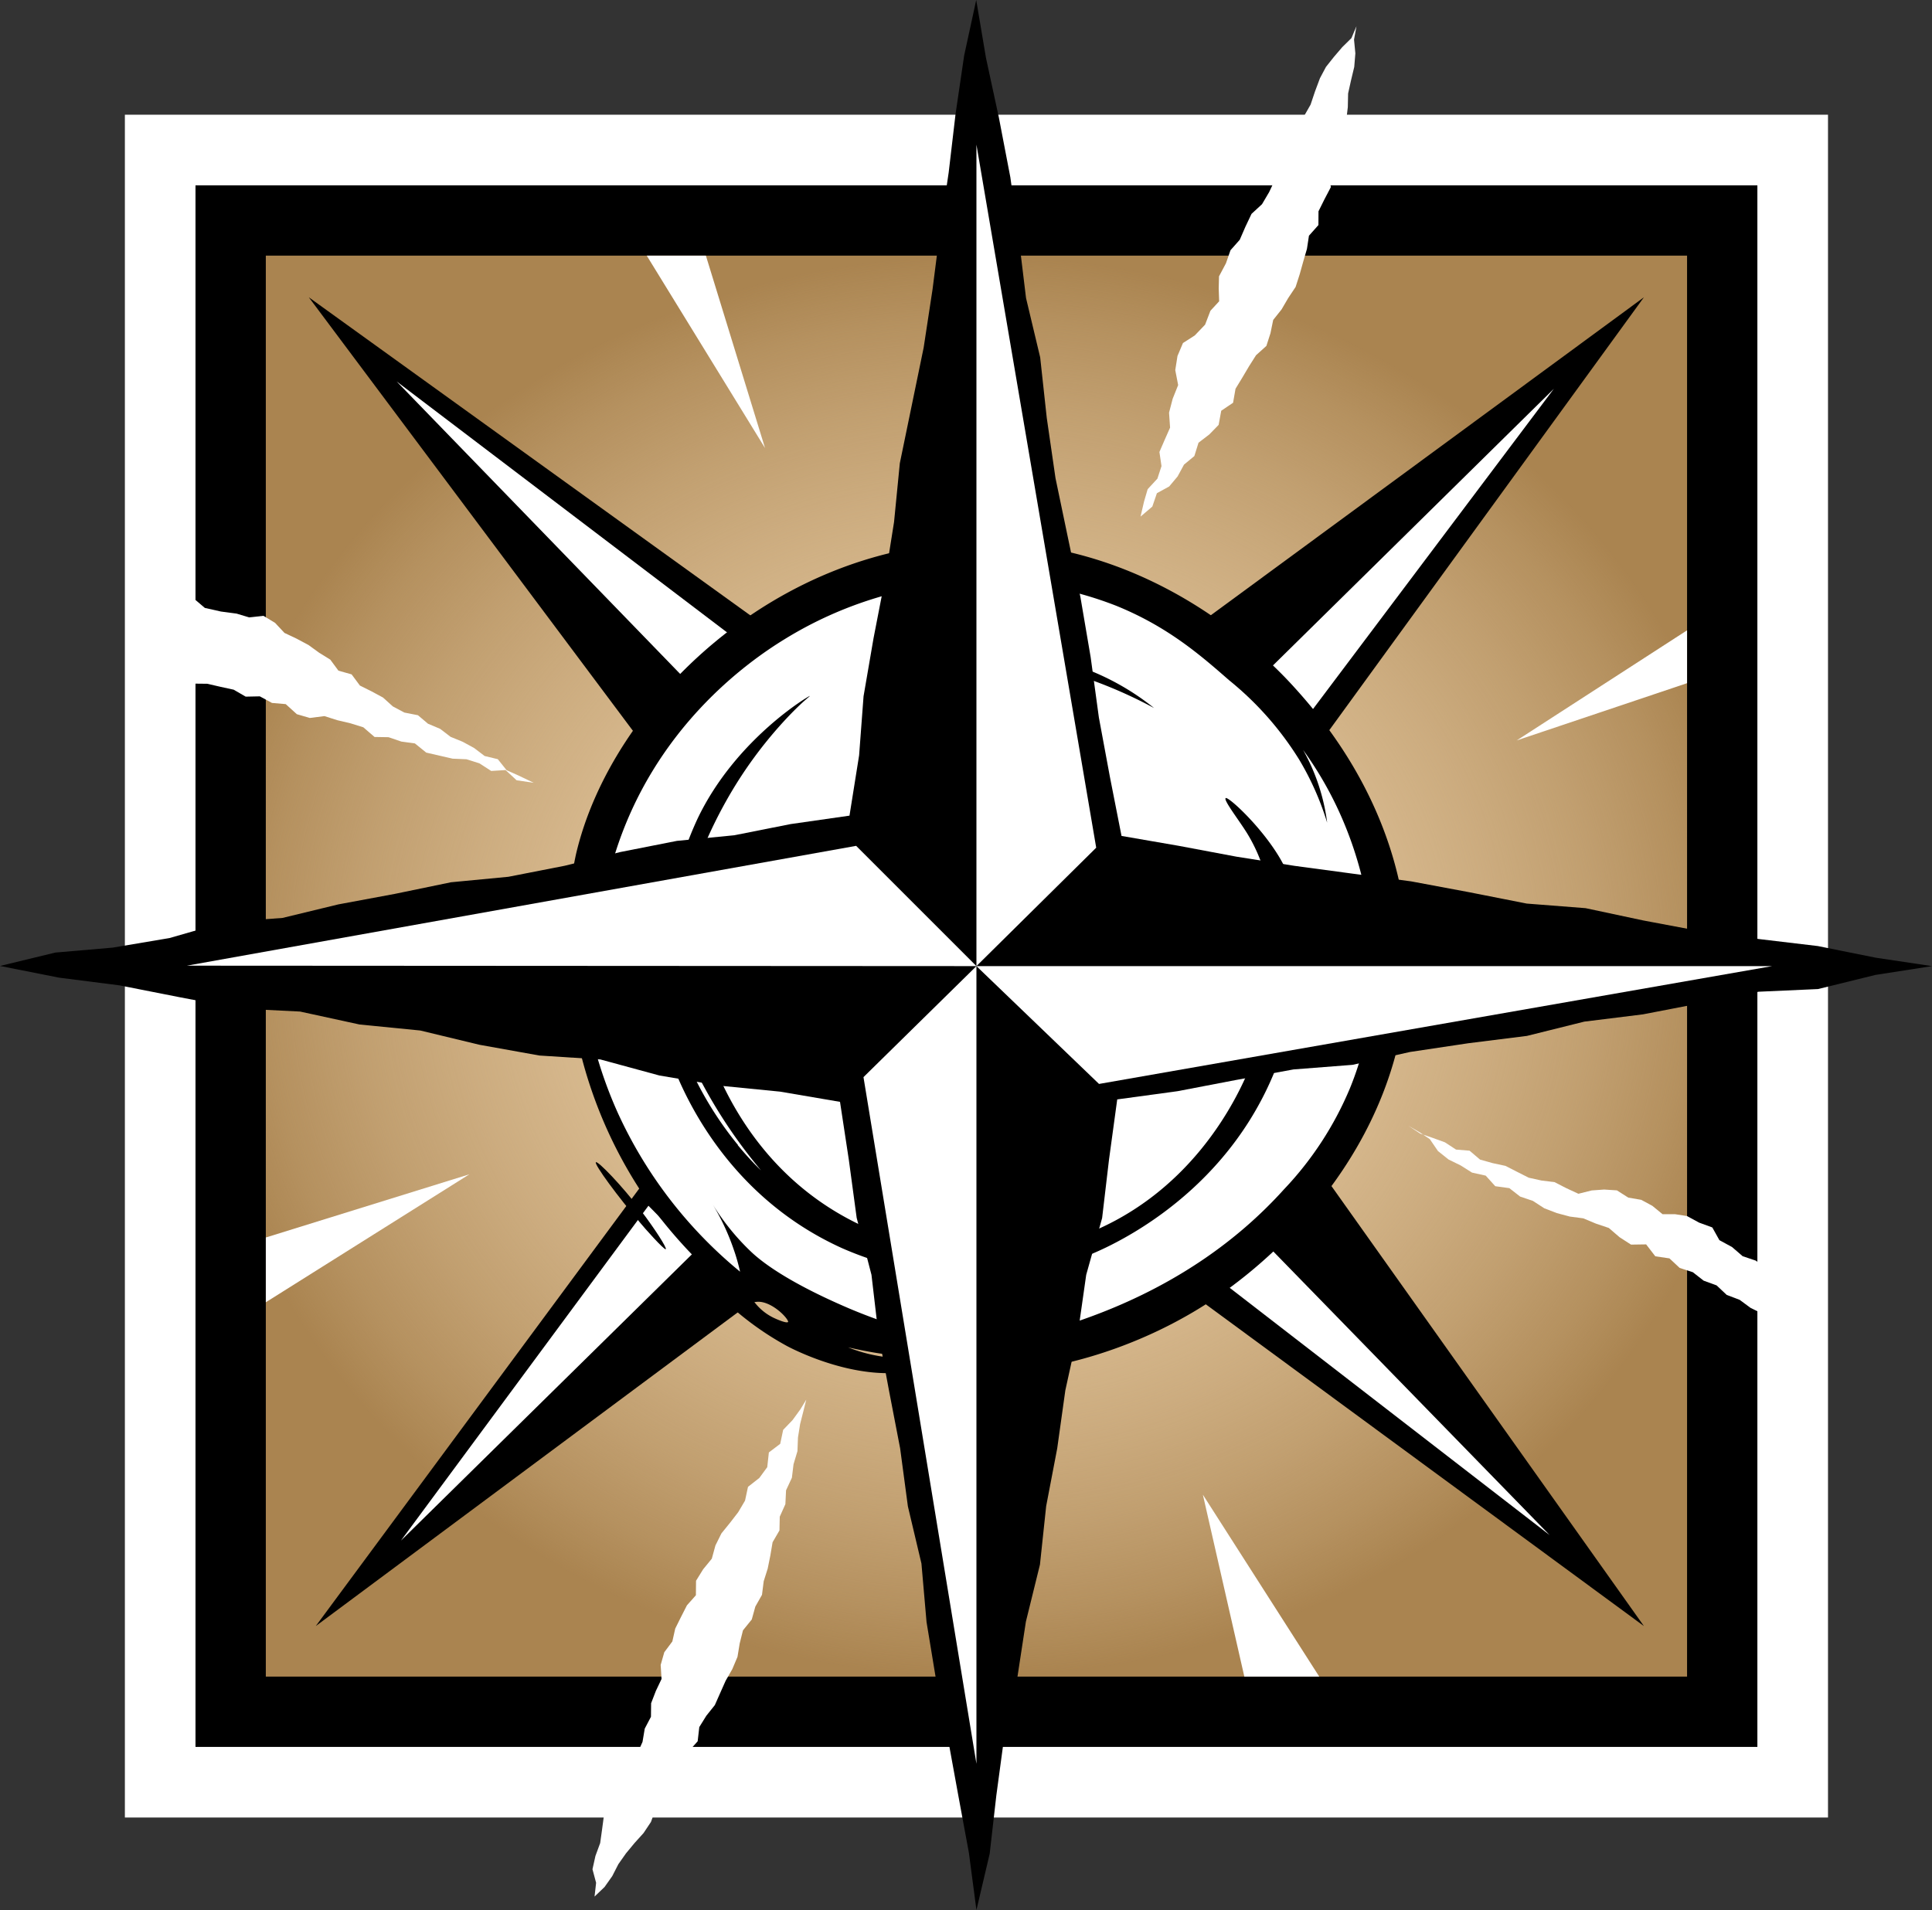<?xml version="1.0" encoding="UTF-8" standalone="no"?>
<svg
   xmlns:dc="http://purl.org/dc/elements/1.1/"
   xmlns:cc="http://creativecommons.org/ns#"
   xmlns:rdf="http://www.w3.org/1999/02/22-rdf-syntax-ns#"
   xmlns:svg="http://www.w3.org/2000/svg"
   xmlns="http://www.w3.org/2000/svg"
   height="258.08"
   width="261"
   id="svg4985"
   version="1.1"
   viewBox="0 0 261 258.08">
  <rect x="0" y="0" width="261" height="258.08" fill="#333333" stroke="none"/>
  <defs
     id="defs4914">
    <radialGradient
       gradientUnits="userSpaceOnUse"
       gradientTransform="matrix(0,-1,1.1,0,-17.5,350)"
       r="96"
       cy="175"
       cx="175"
       id="radial-gradient">
      <stop
         id="stop4895"
         stop-color="#e4c8a0"
         offset="0" />
      <stop
         id="stop4897"
         stop-opacity="0.98"
         stop-color="#e4c8a0"
         offset="0.14" />
      <stop
         id="stop4899"
         stop-opacity="0.93"
         stop-color="#e4c8a0"
         offset="0.28" />
      <stop
         id="stop4901"
         stop-opacity="0.85"
         stop-color="#e4c8a0"
         offset="0.41" />
      <stop
         id="stop4903"
         stop-opacity="0.74"
         stop-color="#e4c8a0"
         offset="0.54" />
      <stop
         id="stop4905"
         stop-opacity="0.59"
         stop-color="#e4c8a0"
         offset="0.66" />
      <stop
         id="stop4907"
         stop-opacity="0.4"
         stop-color="#e4c8a0"
         offset="0.79" />
      <stop
         id="stop4909"
         stop-opacity="0.19"
         stop-color="#e4c8a0"
         offset="0.91" />
      <stop
         id="stop4911"
         stop-opacity="0"
         stop-color="#e4c8a0"
         offset="1" />
    </radialGradient>
  </defs>
  <title
     id="title4916">Nomad</title>
  <g
     transform="translate(-43.09,-44.46)"
     id="Nomad">
    <g
       id="Background">
      <rect
         id="rect4918"
         style="fill:#ffffff"
         height="230.08"
         width="230.08"
         y="59.96"
         x="59.96" />
      <rect
         id="rect4920"
         height="211"
         width="211"
         y="69.5"
         x="69.5" />
      <rect
         id="rect4922"
         style="fill:#aa8450"
         height="192"
         width="192"
         y="79"
         x="79" />
      <rect
         id="rect4924"
         style="fill:url(#radial-gradient)"
         height="192"
         width="192"
         y="79"
         x="79" />
    </g>
    <g
       id="Compass">
      <g
         id="Spikes">
        <path
           id="path4927"
           d="m 85.75,264.17 69.94,-52 -19.44,-16.32 z" />
        <path
           id="path4929"
           style="fill:#ffffff"
           d="m 97.25,252.63 39.63,-39 -6.19,-6.25 z" />
        <polygon
           id="polygon4931"
           points="151.2,132.47 84.81,84.63 133.67,150 " />
        <path
           id="path4933"
           style="fill:#ffffff"
           d="m 96.67,96 39.08,40.32 6.19,-5.93 z" />
        <polygon
           id="polygon4935"
           points="217.67,150 199.83,132.61 265.17,84.63 " />
        <path
           id="path4937"
           style="fill:#ffffff"
           d="m 253,97 -39.42,38.83 6.29,5.23 z" />
        <polygon
           id="polygon4939"
           points="219.02,199.17 200.83,216.91 265.17,264.17 " />
        <path
           id="path4941"
           style="fill:#ffffff"
           d="m 252.44,251.88 -44.31,-34.25 6.13,-4.94 z" />
      </g>
      <g
         id="RoundBase">
        <path
           id="path4944"
           d="m 217.64,137 c -3.56,-3.86 -18.77,-19.35 -42,-19.3 -27.48,0.05 -50,21.74 -54.75,42.24 a 55.43,55.43 0 0 0 -1.08,15.54 61.11,61.11 0 0 0 11.19,31.88 65.71,65.71 0 0 0 11.43,12 l -1.68,0.63 a 40.38,40.38 0 0 0 8.63,6.33 c 0,0 6.71,3.68 13.62,3.68 0,0 1.48,0.21 1.71,-0.29 a 3.37,3.37 0 0 0 0.08,-0.55 3.77,3.77 0 0 0 0.08,-0.59 c -0.09,-0.55 -1.77,-0.71 -1.77,-0.71 a 20,20 0 0 1 -5.44,-1.35 c 0,0 6.62,1.56 7.68,0.87 h 0.53 a 44.54,44.54 0 0 1 10.58,2.15 c 5.19,1 20.36,-1.77 32.93,-11.18 3.43,-2.57 23.54,-17.6 23.91,-43.35 0.27,-20.25 -11.86,-33.84 -15.65,-38 z m -68.1,86.08 c -0.14,0.23 -1.45,-0.32 -2,-0.59 a 7.18,7.18 0 0 1 -2.54,-2.1 h 0.12 c 2.06,-0.39 4.65,2.37 4.43,2.74 z" />
        <path
           id="path4946"
           style="fill:#ffffff"
           d="m 126.12,160 c 5.3,-17.17 18,-26.12 22.88,-29.12 a 52.78,52.78 0 0 1 26,-7.88 48.39,48.39 0 0 1 18.88,3.31 c 7,2.84 11.42,6.71 15.25,10.06 a 42.67,42.67 0 0 1 9.46,10.71 38.5,38.5 0 0 1 3.79,8.54 27.09,27.09 0 0 0 -3.25,-9.83 48.72,48.72 0 0 1 5.87,10.71 c 1.57,3.95 7,19 0.46,35 a 45,45 0 0 1 -8.92,13.67 c -13.37,14.84 -31.39,19.47 -40.75,21.08 a 72.15,72.15 0 0 1 -18,-5 c -8.49,-3.63 -11.94,-6.42 -13.25,-7.67 a 31.75,31.75 0 0 1 -5.3,-6.6 31.41,31.41 0 0 1 3,6.39 c 0.35,1 0.62,2 0.83,2.92 a 60,60 0 0 1 -16.5,-21.42 57.48,57.48 0 0 1 -3.17,-8.92 c 0,-2.26 0.14,-5.58 0.46,-9.58 0.47,-5.61 1.09,-12.57 2.26,-16.37 z" />
        <path
           id="path4948"
           d="m 199,140.13 a 34.08,34.08 0 0 0 -25.29,-7.29 61.71,61.71 0 0 1 25.29,7.29 z" />
        <path
           id="path4950"
           d="m 216,160.42 c -2.53,-4.3 -7,-8.38 -7.33,-8.12 -0.33,0.26 1.86,3.06 2.93,4.81 5.58,9.14 4,22.52 0.32,31.6 -1.67,4.11 -8,17.6 -23.46,23 -14.77,5.1 -27.35,-0.84 -29.82,-2.07 -14.7,-7.33 -19.29,-21.39 -20.46,-25.19 a 44.7,44.7 0 0 1 -0.22,-25.08 60,60 0 0 1 3.2,-6.63 57.34,57.34 0 0 1 8.46,-11.5 c 2.07,-2.17 2.9,-2.68 2.86,-2.74 -0.04,-0.06 -10,5.79 -15.15,16.57 a 45.94,45.94 0 0 0 -1.75,4.33 79.5,79.5 0 0 0 -4.2,16.6 l 1.75,9.92 c 0.78,2.58 6.16,19.22 23.67,27.17 a 44.28,44.28 0 0 0 32.76,1.2 c 1.51,-0.55 18,-6.85 25.47,-24.44 1.46,-3.44 7.63,-18.02 0.97,-29.43 z m -73.21,38.76 a 47.06,47.06 0 0 1 -6.7,-10.94 l 0.63,0.17 0.27,0.56 a 68.28,68.28 0 0 0 8.91,13.63 c -1.07,-1.02 -2.11,-2.16 -3.15,-3.42 z" />
        <path
           id="path4952"
           d="m 123.59,201.5 c 0.26,-0.21 3.5,3.12 6.18,6.66 1.69,2.22 3.46,4.94 3.26,5.09 -0.2,0.15 -3,-3 -3.37,-3.47 -3.07,-3.56 -6.35,-8.05 -6.07,-8.28 z" />
      </g>
      <g
         id="Arrows">
        <polygon
           id="polygon4955"
           points="172.18,59.85 171.25,67.77 170.08,75.65 169.07,83.56 167.87,91.43 166.26,99.24 164.65,107.05 163.87,114.99 162.62,122.86 161.1,130.69 159.75,138.54 159.15,146.52 157.85,154.67 149.89,155.81 142.28,157.32 134.53,158.08 126.92,159.58 119.38,161.44 111.77,162.93 104.02,163.67 96.43,165.24 88.8,166.66 81.25,168.49 73.47,169.06 65.98,171.21 58.33,172.5 50.56,173.17 43.09,174.98 51.07,176.56 59.23,177.6 67.29,179.19 75.37,180.73 83.63,181.14 91.67,182.89 99.86,183.7 107.87,185.63 115.95,187.08 124.19,187.61 132.17,189.78 140.28,191.15 148.47,191.96 156.57,193.34 157.76,201.16 158.82,209.01 160.82,216.71 161.74,224.58 163.19,232.37 164.69,240.15 165.74,248 167.57,255.72 168.26,263.63 169.55,271.45 171.12,279.22 172.54,287.01 173.98,294.8 175,302.54 176.79,294.93 177.69,287.04 178.75,279.18 180.48,271.43 181.68,263.58 183.58,255.87 184.42,247.97 185.91,240.18 187.01,232.32 188.71,224.57 189.83,216.71 191.98,209.04 192.91,201.14 194.02,193.01 202.17,191.9 209.99,190.4 217.83,188.96 225.8,188.34 233.58,186.6 241.46,185.42 249.37,184.43 257.12,182.5 265.03,181.52 272.85,180.01 280.67,178.46 288.69,178.1 296.45,176.19 304.09,175 296.47,173.86 288.67,172.29 280.77,171.35 272.89,170.3 265.08,168.83 257.29,167.17 249.34,166.55 241.54,165.01 233.73,163.55 225.84,162.51 217.96,161.45 210.11,160.21 202.29,158.74 194.6,157.41 193.04,149.48 191.54,141.4 190.43,133.25 189.05,125.15 187.36,117.11 185.68,109.06 184.5,100.92 183.61,92.74 181.7,84.73 180.71,76.56 179.58,68.41 178.03,60.34 176.29,52.29 174.97,44.46 173.34,51.97 " />
        <path
           id="path4957"
           style="fill:#ffffff"
           d="M 175,175 191.18,159 175,64 Z" />
        <polygon
           id="polygon4959"
           style="fill:#ffffff"
           points="282.5,175 175,175 191.56,190.92 " />
        <path
           id="path4961"
           style="fill:#ffffff"
           d="M 175,175 68.33,174.94 158.75,158.75 Z" />
        <path
           id="path4963"
           style="fill:#ffffff"
           d="M 175,175 V 282.78 L 159.74,190 Z" />
      </g>
    </g>
    <g
       data-name="Spikes"
       id="Spikes-2">
      <polygon
         id="polygon4967"
         style="fill:#ffffff"
         points="67.94,121.91 68.26,123.77 69.29,125.35 70.76,126.6 72.94,127.09 75.05,127.37 76.74,127.88 78.68,127.67 80.25,128.62 81.52,129.98 83.15,130.75 84.76,131.61 86.21,132.66 87.71,133.59 88.81,135.08 90.59,135.58 91.71,137.09 93.29,137.88 94.83,138.71 96.16,139.91 97.72,140.74 99.55,141.1 100.91,142.25 102.55,142.94 103.96,144.02 105.6,144.69 107.14,145.53 108.56,146.61 110.34,147.04 111.53,148.53 113.14,149.25 115.19,150.23 112.88,149.89 111.39,148.51 109.45,148.63 107.85,147.6 106.11,147.05 104.23,146.97 102.45,146.56 100.67,146.15 99.14,144.91 97.31,144.66 95.58,144.07 93.69,144.04 92.17,142.73 90.43,142.19 88.65,141.77 86.92,141.22 84.94,141.47 83.19,140.96 81.69,139.6 79.83,139.44 78.19,138.55 76.28,138.59 74.66,137.65 72.87,137.26 71.09,136.85 69.19,136.83 67.6,135.79 65.83,135.32 64.06,134.88 62.34,134.29 62.6,132.5 63.39,130.84 63.6,129.03 64.3,127.34 64.69,125.58 65.02,123.79 65.87,122.15 66.29,120.41 66.99,118.78 67.2,120.29 " />
      <polygon
         id="polygon4969"
         style="fill:#ffffff"
         points="138.45,79 146.44,105 130.46,79 " />
      <polygon
         id="polygon4971"
         style="fill:#ffffff"
         points="198.13,110.56 199.45,109.13 200,107.44 199.72,105.53 200.43,103.89 201.16,102.24 201.02,100.22 201.51,98.34 202.25,96.49 201.86,94.47 202.16,92.56 202.9,90.81 204.49,89.79 205.89,88.33 206.61,86.45 207.79,85.17 207.73,83.45 207.77,81.8 208.71,80.03 209.32,78.27 210.57,76.86 211.34,75.09 212.16,73.36 213.58,72.05 214.54,70.42 215.34,68.73 216.23,67.09 217.66,65.65 217.8,63.7 218.15,61.83 219.21,60.23 220.14,58.6 220.74,56.81 221.41,55.02 222.22,53.5 223.3,52.14 224.42,50.83 225.66,49.61 226.34,48 226.01,49.81 226.19,51.67 226.04,53.5 225.61,55.29 225.21,57.09 225.17,58.94 224.95,60.77 224.74,62.6 223.99,64.32 223.51,66.09 222.53,67.73 222.88,69.74 222.01,71.4 221.21,73.01 221.2,74.87 219.92,76.31 219.65,78.09 219.15,79.8 218.67,81.52 218.12,83.23 217.12,84.73 216.22,86.27 215.09,87.69 214.72,89.49 214.17,91.2 212.77,92.46 211.82,93.96 210.92,95.48 210,96.99 209.67,98.88 208.07,99.96 207.72,101.87 206.46,103.16 205,104.28 204.44,106.08 203.04,107.24 202.18,108.83 201.04,110.19 199.38,111.1 198.76,112.91 197.17,114.26 197.64,112.24 " />
      <path
         id="path4973"
         style="fill:#ffffff"
         d="m 248,144.5 23,-14.87 v 7.14 z" />
      <path
         id="path4975"
         style="fill:#ffffff"
         d="m 211.19,271 -5.6,-24.58 15.72,24.58 z" />
      <path
         id="path4977"
         style="fill:#ffffff"
         d="M 79,211.67 106.5,203.13 79,220.42 Z" />
      <polygon
         id="polygon4979"
         style="fill:#ffffff"
         points="125.8,297.96 126.63,296.34 127.66,294.88 128.81,293.49 130.03,292.14 131.03,290.64 131.65,288.91 132.69,287.43 133.6,285.89 134.46,284.31 134.95,282.52 136.11,281.12 137.34,279.74 137.56,277.82 138.51,276.29 139.66,274.85 140.39,273.2 141.12,271.56 142.02,269.99 142.72,268.33 143.02,266.51 143.46,264.75 144.65,263.28 145.13,261.54 146.03,259.95 146.26,258.12 146.8,256.41 147.16,254.63 147.46,252.85 148.39,251.25 148.43,249.39 149.19,247.7 149.28,245.83 150.07,244.13 150.29,242.31 150.82,240.54 150.89,238.69 151.18,236.88 151.63,235.1 152.01,233.58 151.22,234.88 150.16,236.34 148.89,237.66 148.49,239.55 146.96,240.71 146.74,242.7 145.67,244.16 144.14,245.36 143.74,247.22 142.82,248.78 141.71,250.22 140.55,251.65 139.74,253.28 139.25,255.07 138.08,256.5 137.12,258.05 137.1,260.01 135.89,261.37 135.09,262.94 134.31,264.51 133.92,266.25 132.83,267.71 132.34,269.43 132.46,271.32 131.69,272.94 131.05,274.6 131.03,276.43 130.19,278.03 129.89,279.82 129.12,281.55 127.8,283.01 127.5,284.97 126.28,286.44 125.79,288.27 124.67,289.83 124.42,291.7 124.17,293.49 123.53,295.23 123.13,297.03 123.62,298.86 123.41,300.72 124.76,299.43 " />
      <polygon
         id="polygon4981"
         style="fill:#ffffff"
         points="236.25,198.38 237.35,199.99 238.78,201.13 240.41,201.93 241.95,202.9 243.8,203.31 245.09,204.74 246.99,205 248.45,206.14 250.17,206.72 251.71,207.72 253.4,208.37 255.16,208.84 256.98,209.08 258.68,209.79 260.43,210.38 261.88,211.63 263.43,212.63 265.47,212.6 266.71,214.21 268.62,214.49 270,215.78 271.78,216.36 273.24,217.5 274.99,218.14 276.36,219.43 278.1,220.09 279.58,221.18 281.24,222 282.44,223.53 284.06,224.4 285.83,225.06 287.42,226.57 286.99,224.38 287.7,222.51 286.85,220.65 286.79,218.78 287.22,216.94 285.45,216.41 283.67,216.07 281.78,215.95 280.3,214.8 278.5,214.19 277.08,212.96 275.37,212.03 274.41,210.31 272.63,209.66 270.99,208.77 269.38,208.52 267.69,208.52 266.31,207.39 264.81,206.58 263.06,206.28 261.52,205.3 259.8,205.19 258.12,205.31 256.32,205.76 254.68,205 253.1,204.19 251.33,203.97 249.61,203.59 248.03,202.79 246.46,201.99 244.73,201.62 243.03,201.14 241.62,199.94 239.79,199.79 238.29,198.81 236.64,198.21 234.97,197.64 233.36,196.58 234.92,197.48 " />
    </g>
  </g>
</svg>
